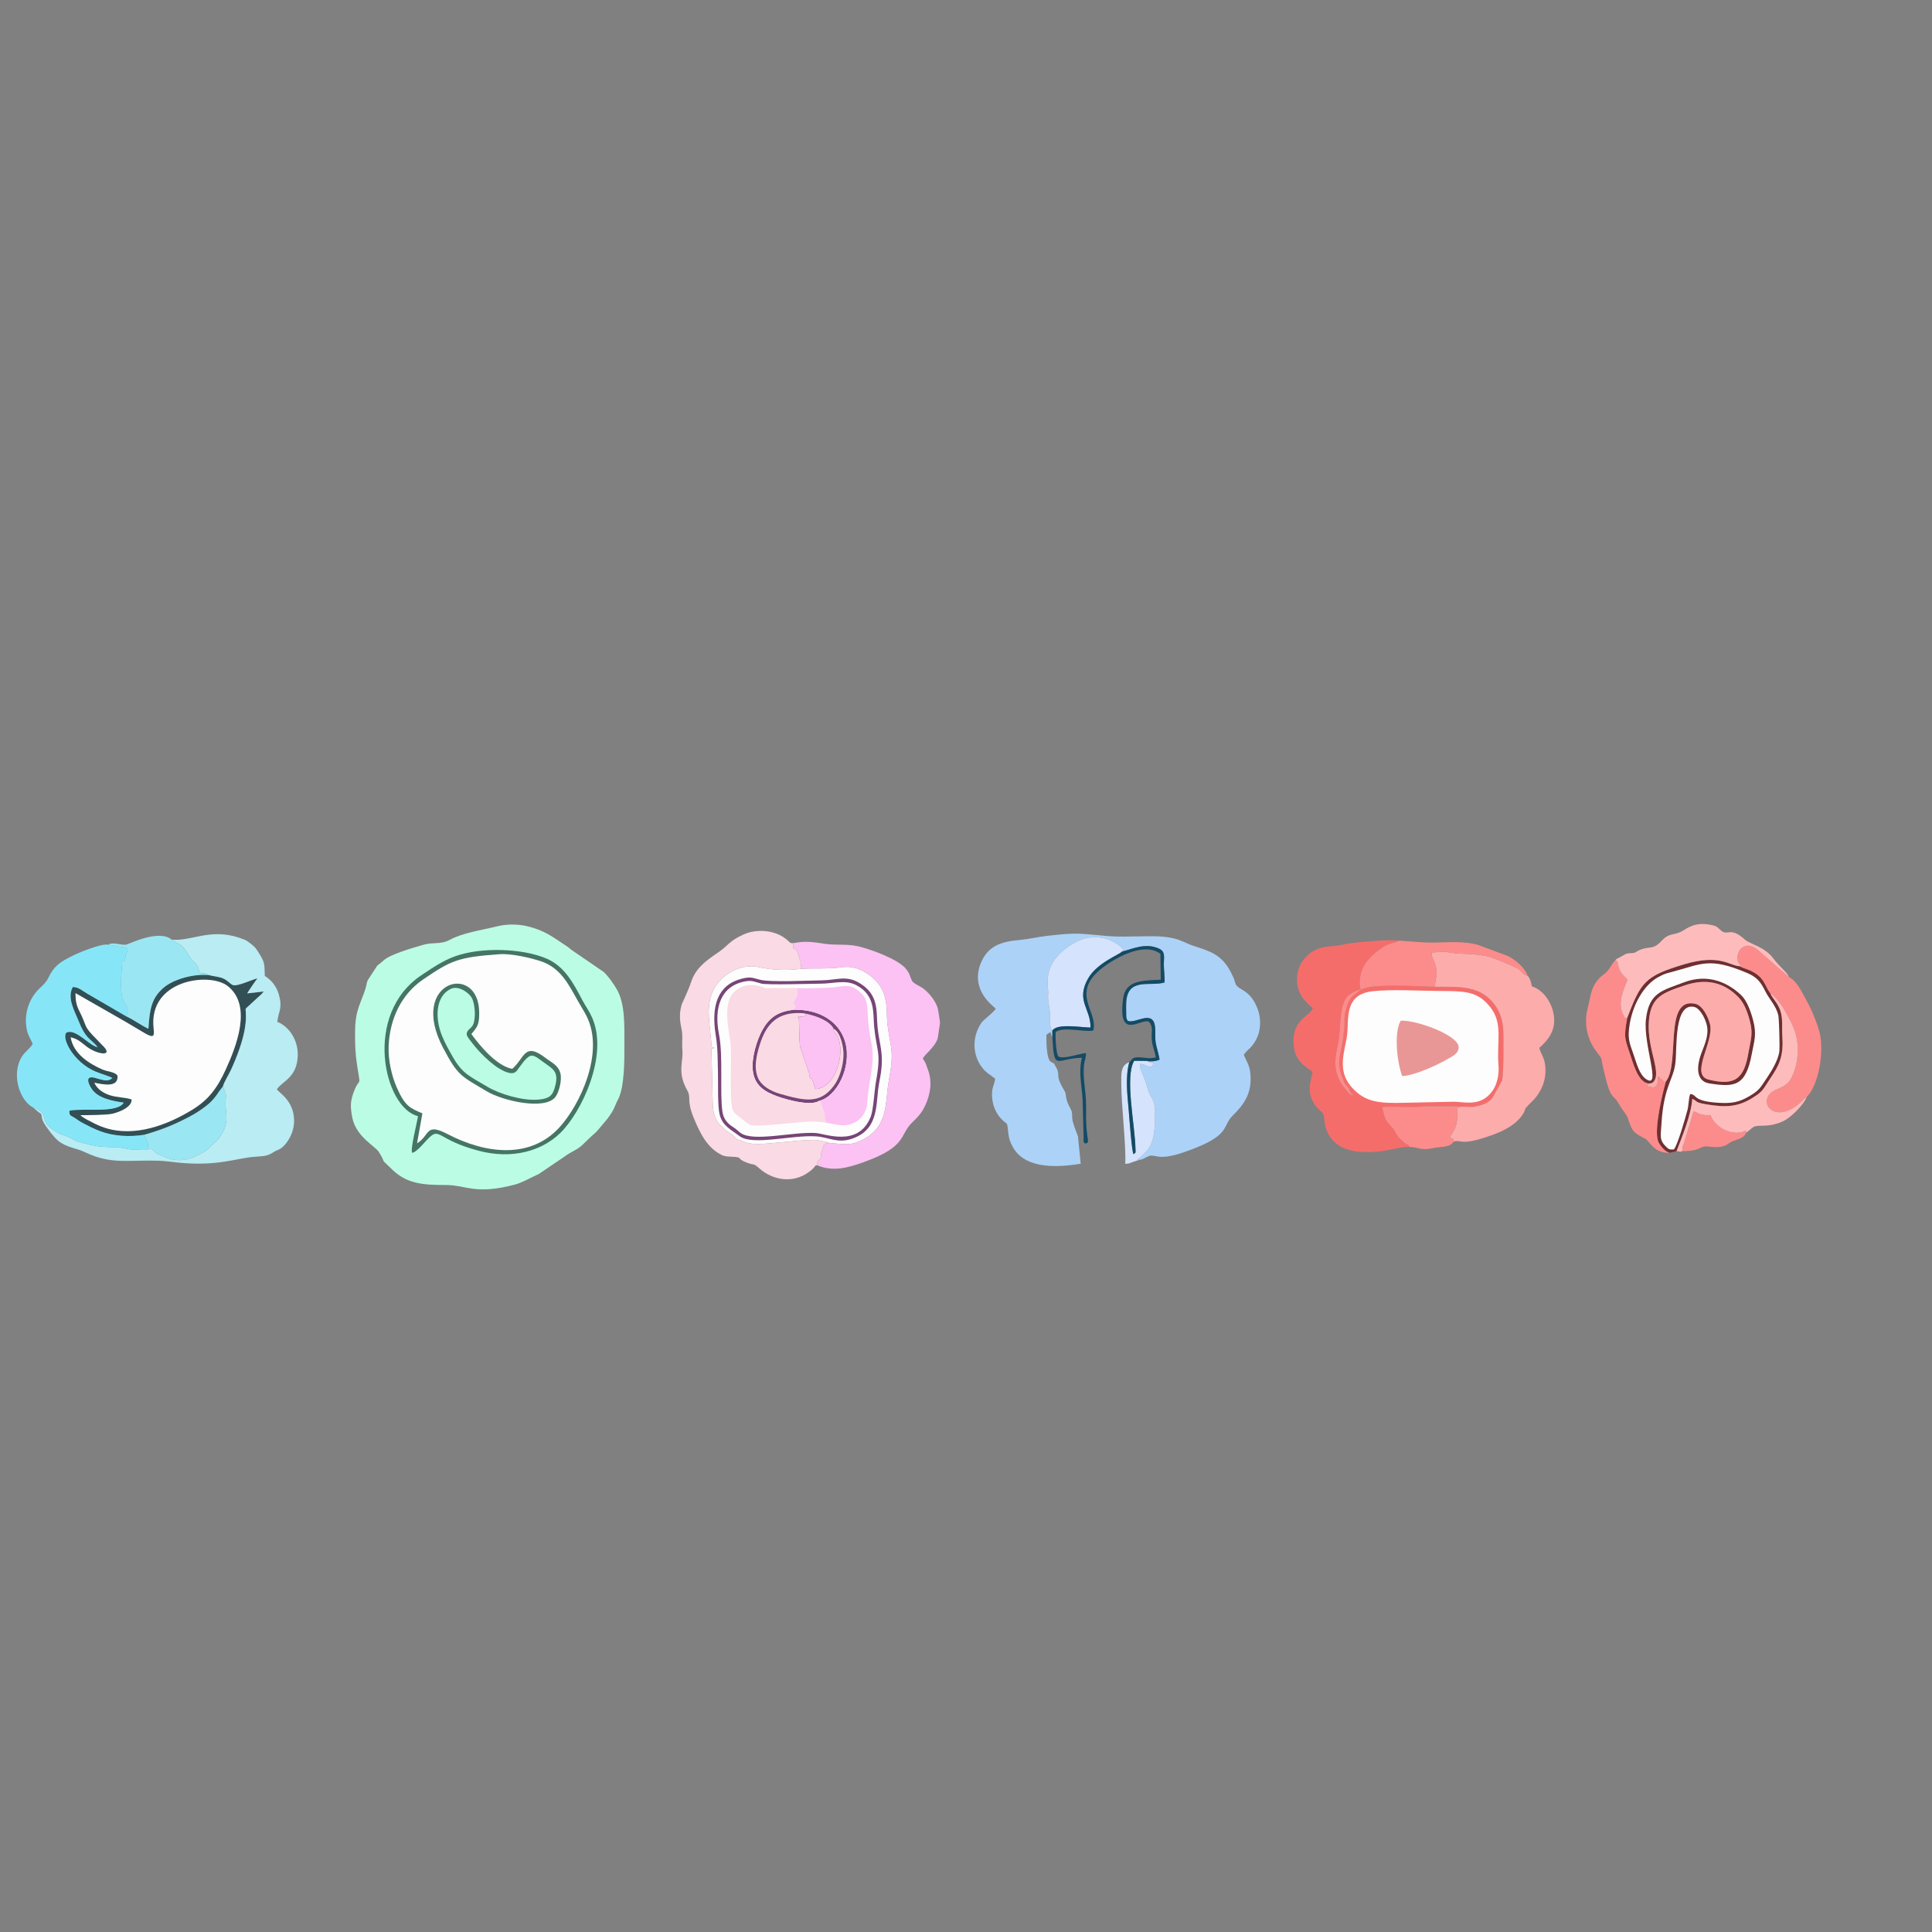 <?xml version="1.0" encoding="UTF-8"?>
<!DOCTYPE svg PUBLIC "-//W3C//DTD SVG 1.1//EN" "http://www.w3.org/Graphics/SVG/1.1/DTD/svg11.dtd">
<!-- Creator: CorelDRAW 2017 -->
<svg xmlns="http://www.w3.org/2000/svg" xml:space="preserve" width="75mm" height="75mm" version="1.1" style="shape-rendering:geometricPrecision; text-rendering:geometricPrecision; image-rendering:optimizeQuality; fill-rule:evenodd; clip-rule:evenodd"
viewBox="0 0 7500 7500"
 xmlns:xlink="http://www.w3.org/1999/xlink">
 <rect x="0" y="0" width="7500" height="7500" fill="#808080" stroke="none"/>
 <defs>
  <style type="text/css">
   <![CDATA[
    .fil14 {fill:#134B66}
    .fil15 {fill:#314F54}
    .fil3 {fill:#457565}
    .fil6 {fill:#6F2F31}
    .fil5 {fill:#774577}
    .fil17 {fill:#86E6F8}
    .fil18 {fill:#9BE6F3}
    .fil1 {fill:#ACD2F7}
    .fil16 {fill:#B9ECF3}
    .fil0 {fill:#BBFDE4}
    .fil12 {fill:#D5E3FD}
    .fil13 {fill:#E99796}
    .fil4 {fill:#F56D6B}
    .fil8 {fill:#FADAE4}
    .fil10 {fill:#FC8C8B}
    .fil9 {fill:#FCACAB}
    .fil7 {fill:#FCC2F3}
    .fil11 {fill:#FDBCBB}
    .fil2 {fill:#FDFDFD}
   ]]>
  </style>
 </defs>
 <g id="Capa_x0020_1">
  <path class="fil0" d="M1378.36 4008.66c0,50.26 0.69,80.66 8.43,130.25 13.91,89.28 10.46,38.51 -11.76,95.61 -14.85,38.14 -15.98,58.19 -7.75,102.38 14.19,76.28 88.59,111.07 104.11,136.02 32.74,52.63 -3.85,14.33 52.06,68.08 56.71,54.53 118.31,59.19 206.69,59.19 81.72,0 112.65,39.17 267.85,-1.37 29.25,-7.64 65.33,-28.84 93.59,-41.38l98.45 -66.66c5.38,-4.48 14.34,-9.89 20.14,-13.38 36.71,-22.1 32.34,-13.65 74.97,-56.33 11.92,-11.94 22.89,-19.73 34.69,-32.67l37.58 -44.73c13.54,-18.23 23.46,-32.21 32.14,-55.11 3.31,-8.75 6.69,-14.33 10.75,-22.5 24.57,-49.42 23.63,-154.13 23.63,-212.47 0,-75.9 2.44,-156.65 -28.66,-211.51 -13.35,-23.54 -32.6,-50.64 -51.34,-68.66l-124.44 -85.22c-9.26,-6.42 -6.54,-6.4 -16.72,-13.15 -57.86,-38.33 -89.75,-64.41 -159.52,-80.17 -36.5,-8.25 -78.77,-7.34 -111.82,0.79 -64.95,15.97 -135.36,25.34 -186.62,53.36 -33.2,18.15 -64.4,7.76 -101.69,18.74 -39.14,11.53 -126.92,36.28 -153.04,59.78 -37.52,33.77 -12.33,2.34 -42.78,47.44 -35.87,53.11 -12.92,22.08 -35.79,84.29 -18.11,49.26 -33.15,73.29 -33.15,149.38z"/>
  <path class="fil1" d="M4085.31 4026.37l-0.26 -25.29c-15.93,-22.59 -5.98,-54.97 -10.24,-79.75 -11.83,-68.79 -2.81,-46.54 -6.76,-83.3 -6.66,-61.84 10.97,-99.77 44.06,-133.89 25.85,-26.66 72.92,-58.66 114.19,-64.21 47.38,-6.38 92.78,6.36 125.9,37.13 0.46,0.43 1.28,1.24 1.7,1.62 3.97,3.66 -1.58,0.97 6.32,4.77l-4.46 10.69c43.11,-11.2 88.9,-33.92 139.8,-13.2 28.72,11.69 23.16,29.75 22.27,61.1 -0.43,15.26 5.24,64.39 2.59,71.94 -55.43,16.79 -144,-21.7 -148.62,78.77 -0.58,12.65 -0.19,25.31 0.06,37.96 0.31,15.75 -1.16,22.25 6.33,32.49 29.14,11.9 95.13,-43.79 105.06,18.82 3.78,23.81 -1.18,43.72 4.14,70.88 2.87,14.6 13.87,51.54 13.7,60.77 -13.65,6.38 -34.63,8.08 -49.3,4.8 12.84,9.08 21,6.68 27.07,7.56 -12.87,33.19 -27.77,2.42 -54.1,4.19 1.56,33.41 14.82,35.09 30.42,95.79 9.03,35.16 29.58,38.2 28.76,95.4 -0.71,49.54 0.95,113.83 -35.95,150.52 -9.48,9.43 -20.2,21.55 -33.36,29.19l7.7 1.5c15.05,-1.25 23.12,-9.11 35.75,-14.08 28.88,-11.39 32.33,21.15 140.55,-16.5 183.27,-63.75 143.77,-98.33 185.82,-140.38 40.39,-40.4 72.96,-79.96 70.4,-150.91 -1.52,-42.18 -12.66,-53.97 -26.35,-85.57 10.19,-19.13 34.01,-26.4 53.1,-70.81 13.64,-31.72 12.89,-74.13 1.22,-105.97 -29.38,-80.13 -76.21,-73.08 -86.44,-99.45 -8.87,-22.86 0.97,-7.28 -17.66,-43.81 -36.2,-71.02 -83.18,-82.87 -144.04,-102.81 -32.37,-10.61 -51,-25.2 -90.7,-32.27 -41.26,-7.35 -80.67,-5.66 -123.06,-5.06 -40.93,0.59 -81.35,1.99 -122.29,-1.43 -109.76,-9.16 -110.2,-14.62 -230.59,-1.02 -37.39,4.23 -74.62,13.16 -110.15,16.38 -68.21,6.19 -124.59,20.47 -152.5,95.27 -24.29,65.09 1.95,121.68 51.55,163.75 6.33,5.37 4.28,2.97 8.57,8.94 -17.85,21.05 -48.53,43.45 -54.65,52.06 -47.82,67.22 -33.03,163.21 35.98,206.07l16.62 12.73c-5.28,30.75 -15.3,35.44 -11.8,75.22 3.11,35.37 18.65,65.97 42.61,87.74 12.68,11.52 15.49,7.1 17.46,25.49 3.47,32.56 4.04,45.65 18,72.81 42.28,82.23 152.54,87.24 265.65,68.53l-10.83 -106.86c-1.06,-4.87 -13.35,-31.12 -20.33,-58.02 -3.65,-14.11 -0.84,-24.71 -3.77,-37.41 -2.73,-11.86 -17.09,-27.33 -21.93,-56.39 -3.28,-19.73 -0.16,-14.27 -9.23,-29.56 -36.06,-60.86 -9.98,-53.51 -31.02,-88.97 -12.88,-21.69 -0.86,-6.55 -19.45,-18.87 -17.37,-11.5 -16.99,-85.05 -16.49,-104.21 6.69,-5.65 5.89,-5.77 15.51,-10.37 3.62,6.68 0.66,2.91 3.11,9.47l4.36 10.02z"/>
  <path class="fil2" d="M3219.85 4437.01c60.02,4.27 83.18,12.76 134.51,-15.67 97.18,-53.81 81.09,-146.26 96.04,-225.83 22.55,-119.96 6.55,-123.17 -5.32,-219.57 -6.18,-50.13 9.22,-126.21 -60.04,-182.58 -28.63,-23.3 -65.58,-45.96 -118.2,-38.43 -54.05,7.74 -103.86,2.42 -157.41,6.23 -62.6,7.16 -110.69,4.59 -167.37,-7.32 -48.66,-10.22 -99.66,10.59 -131.7,38.22 -81.36,70.16 -57.2,160.87 -50.45,241.44 3.55,42.35 2.04,27.21 12.8,34.25l-11.04 4.68 5.14 211.43c0.9,34.43 9.53,65.36 31.23,85.77l21.11 19.65c17.1,11.26 26,15.18 38.14,29.39 7.1,8.31 6.98,2.98 21.66,10.21 39.6,19.53 93.19,10.27 145.78,6.2 32.36,-2.51 62.12,-6.5 95.9,-8.46 15.98,-0.92 35.84,-1.98 51.67,-0.98l42.06 8.6c0.89,0.37 2.04,1.03 2.75,1.35 0.72,0.33 1.85,0.91 2.74,1.42z"/>
  <path class="fil3" d="M1622.64 4332.85c-4.12,28.89 -30.18,126.42 -22.66,142.33 14.51,-0.88 43.44,-34.9 53.15,-45.51 57.78,-63.18 32.59,-7.41 206.15,37.83 129.82,33.84 243.13,0.59 314.43,-67.9 83.02,-79.76 190.22,-302.89 124.78,-449.52 -12.3,-27.56 -24.09,-41.98 -36.42,-65.09 -34.62,-64.91 -68.63,-133.94 -142.38,-164.6 -96.83,-40.25 -252.65,-43.14 -350.3,-9.15 -50.42,17.55 -92.57,47.52 -132.08,73.59 -230.59,152.12 -146.76,516.5 -14.67,548.02z"/>
  <path class="fil4" d="M5470.78 4452.15c-1.9,-10.41 -6.4,-7.05 -14.87,-12.9 -5.69,-3.93 -12.67,-11.27 -18.36,-16.2 -15.14,-13.15 -14.73,-18.7 -26.94,-37.94 -8.26,-13.01 -19.8,-19.8 -29.06,-36.04 -11.29,-19.82 -10.74,-33.21 -16.78,-51.92 17.86,-0.06 30.03,-1.73 47.52,-0.67l86.22 0.98c15.3,-0.79 23.13,-3.6 40.71,-3.53 29.79,0.13 59.57,0.1 89.36,0.08 34.04,-0.02 54.58,3.72 87.37,3.3 36.42,-6.35 59.37,-13.07 77.05,-34.28l38.48 -69.2c5.71,-25.94 6.05,-167.24 3.82,-201.58 -1.96,-30.2 -12.37,-60.24 -25.64,-81.09 -56.22,-88.26 -143.85,-80.21 -239.14,-80.39 -65.43,-2.69 -148.38,-6.02 -213,-3.05 -42.94,1.97 -70.6,6.86 -94.05,29.24l-7.95 5.99c-14.73,11.58 -21.68,28.08 -27.58,47.19 -16.72,54.22 -2.23,44.23 -12.39,108.19 -0.06,0.34 -1.03,9.65 -1.3,11.79 -7.63,60.24 -24.37,78.08 -8.57,138.38l14.6 37.19c1.32,2.2 7.18,8.19 10.92,12.68 13.27,15.94 0.66,-0.3 8.9,17.72 4.56,9.98 8.29,11.03 14.5,16.78 -17.78,-5.19 -5.17,1.64 -18.55,-9.35l-23.34 -28.31c-41.57,-62.25 -29.74,-107.99 -16.69,-172.94 9.28,-46.14 0.76,-149.9 40.1,-178.79 20.28,-14.89 22.42,-14.5 45.96,-22.64 -8.5,-25.33 -1.75,-61.68 9.5,-85.49 3.98,-8.44 1.05,-2.56 3.63,-6.75 18.5,-30.04 43,-51.1 74.81,-73.13 19.25,-13.32 46.46,-14.62 61.12,-24.07 -55.26,-3.97 -109.87,2.61 -166.2,7.44 -30.36,2.6 -47.67,8.85 -77.56,12.47 -31.76,3.84 -49.9,1.99 -77.73,14.92 -36.62,17.02 -72.07,54.94 -74.37,107.24 -2.75,62.53 27.55,91.72 60.94,119.99 -9.28,30.13 -72.69,40.24 -74.87,123.33 -1.76,67.4 30.26,96.27 74.26,123.53 -6.46,36.75 -27.11,80.06 12,133.08 8.92,12.1 20.73,19.25 28.7,29.77 8.22,14.76 -1.56,52.45 31.06,95.77 19.31,25.64 47.63,39.88 79.32,47.47 35,8.38 81.05,6.68 117.39,2.39 30.43,-3.6 77.39,-17.72 106.7,-16.65z"/>
  <path class="fil2" d="M1639.81 4322.1l-20.85 116.28c50.86,-30.74 31.05,-81.48 117.99,-36.08 150.78,78.74 323.29,96.83 435.44,-26.52 78.81,-86.67 174.63,-287.97 105.96,-428.56 -9.89,-20.24 -23.4,-40.79 -35.29,-61.99 -35.12,-62.65 -66.44,-127.78 -142.13,-153.26 -42.39,-14.28 -116.44,-30.99 -161.77,-27.75 -161.26,11.54 -187.51,23.78 -296.2,97.7 -84.35,57.37 -129.77,151.7 -134.31,259.04 -2.29,54.13 12.04,116.92 32.45,162.64 31.45,70.46 49.82,77.78 98.71,98.5z"/>
  <path class="fil5" d="M2878.12 3799.65c-92.65,24.11 -117.67,105.71 -99.97,216.42 8.49,53.13 7.91,95.67 9.03,151.06 0.81,40.16 -1.64,126.35 6.25,158.75 11.01,45.18 45.15,59.82 77.2,84.31 50.65,38.68 204.27,-5.23 297.75,1.19 50.3,3.45 82.44,28.61 139.92,8.82 108.85,-37.47 89.49,-140.06 104.82,-218.19 10.72,-54.67 14.57,-89.67 4.21,-146.06 -4.34,-23.61 -8.68,-47.13 -10.84,-70.43 -5.6,-60.38 7.24,-125.03 -73.4,-171.33 -50.03,-28.72 -86.18,-8.96 -143.81,-8.5 -47.79,0.39 -199.52,8.45 -239.72,-2.55 -30.46,-8.33 -38.73,-12.01 -71.44,-3.49z"/>
  <path class="fil2" d="M2891.55 3809.88c-93.4,18.3 -120.94,100.76 -100.31,205.93 16.68,85.06 2.51,229.4 13.27,299.75 3.38,22.08 12.11,35.68 26.32,48.64 7.2,6.58 12.83,9.05 21.96,15.77 9.96,7.34 13.23,11.63 22.83,18.46 49.29,35.06 200.25,-5.05 289.54,-0.28 37.6,2.01 167.55,57.91 215.2,-63.66 10.21,-26.05 13.88,-101.23 20.46,-137.4 20.85,-114.67 2.54,-112.12 -7.3,-210.9 -5.17,-51.85 6.6,-122.86 -70.01,-162.16 -42.65,-21.87 -88.46,-5.53 -137.68,-5.47 -33.12,0.04 -206.6,5.64 -230.45,-0.3 -24.28,-6.03 -35.4,-13.95 -63.83,-8.38z"/>
  <path class="fil2" d="M5328.38 3847.94c-110.48,12.39 -91.99,105.54 -98.63,166.52 -6.89,63.25 -43.53,138.37 18.41,207.26 51.04,56.76 105.37,62.32 205.44,59.15l192.22 -3.98c42.4,0.97 101.47,19.28 145.84,-39.19 18.66,-24.6 28.75,-62.49 25.44,-103.3 -7.54,-92.96 18.57,-159.82 -31.3,-223.87 -50.03,-64.28 -100.39,-62.82 -198.39,-63.58 -77.22,-0.6 -185.96,-7.21 -259.03,0.99z"/>
  <path class="fil6" d="M6316.59 3952.02c-14.48,82.83 -8.34,78.61 15.28,152.32 12.07,37.66 35.85,115.82 82.65,99.1 42.29,-33.07 -22.18,-128.19 -13.7,-238.55 7.35,-95.68 53.32,-110.57 139.77,-139.8 81,-27.38 151.75,-13.1 208.85,46.99 21.56,22.7 34.2,55.63 43.92,93.1 13.04,50.23 2.1,73.87 -5.81,120.77 -16.23,96.19 -47.77,132.37 -154.92,104.95 -74.21,-18.99 22.58,-148.49 5.65,-214.61 -7.12,-27.79 -27.89,-73.14 -57.77,-79.64 -123.61,-26.86 -57.31,232.21 -113.48,301.52 -12.42,42.25 -46.46,182.26 -30.93,230.57 4.01,12.46 22.19,35.23 33.97,41.45l8.04 3.49c0.71,0.3 1.96,0.7 2.91,1.12l27.21 -5.66c20.37,-52.9 57.54,-142.74 61.03,-203.24 25.81,9.35 -1.21,14.21 82.2,25.16 69.93,9.18 114.45,-1.82 170.05,-41.15 24.95,-17.64 31.92,-35.72 48.89,-60.67 35.19,-51.72 54.2,-86.81 48.58,-165.62 -2.39,-33.66 3.02,-66.24 -7,-98.07 -10.18,-32.35 -28.97,-45.96 -39.69,-69.5 -23.04,-30.67 -21.5,-62.32 -77.12,-88.07 -6.26,-2.9 -12.21,-5.01 -19.64,-7.67 -3.01,-1.07 -7.24,-2.38 -10.04,-3.71 -9.71,-4.58 -2.44,0.47 -9.15,-5.56 -41.97,-0.47 -76.89,-50.02 -218.63,-7.57 -151.9,45.5 -167.19,67.58 -221.12,208.55z"/>
  <path class="fil7" d="M3079.72 3661.28c0.9,5.95 -0.9,8.19 -0.74,19.77 17.69,5.76 16.35,15.2 21.91,31.94 5.43,16.31 10.56,28.53 8.54,48.17 53.55,-3.81 103.36,1.51 157.41,-6.23 52.62,-7.53 89.57,15.13 118.2,38.43 69.26,56.37 53.86,132.45 60.04,182.58 11.87,96.4 27.87,99.61 5.32,219.57 -14.95,79.57 1.14,172.02 -96.04,225.83 -51.33,28.43 -74.49,19.94 -134.51,15.67l-20.3 3.45 -6.93 20.38c-9.34,27.19 -3.19,19.23 -6.53,31.88 -4.41,16.63 0.56,2.19 -5.09,9.15 -7.81,9.62 -6.58,-5.9 -8.68,21.86 62.67,26.07 119.69,9.52 182.2,-12.91 169.51,-60.81 135.14,-104.77 188.15,-155.04 18.94,-17.96 35.09,-34.46 48.94,-64.22 19.32,-41.54 29.27,-91.9 9.73,-141.53 -2.86,-7.26 -4.68,-13.77 -7.36,-20.42 -4.41,-10.9 -6.78,-10.47 -11.45,-20.72 7.83,-16.82 45.82,-42.47 57.67,-77.65l8.87 -59.55c-0.28,-7.92 -7,-52.16 -9.38,-59.73 -9.16,-29.17 -37.07,-62.17 -59.43,-77.23 -9.85,-6.63 -35.22,-17.3 -40.27,-27.87 -9.63,-20.15 -6.53,-24.91 -23.19,-45.85 -29.31,-36.83 -136.03,-76.17 -186.21,-87.56 -43.69,-9.92 -85.97,-3.13 -129.52,-9.75 -42.27,-6.41 -75.7,-11.94 -121.35,-2.42z"/>
  <path class="fil8" d="M3172.32 4523.73c2.1,-27.76 0.87,-12.24 8.68,-21.86 5.65,-6.96 0.68,7.48 5.09,-9.15 3.34,-12.65 -2.81,-4.69 6.53,-31.88l6.93 -20.38 20.3 -3.45c-0.89,-0.51 -2.02,-1.09 -2.74,-1.42 -0.71,-0.32 -1.86,-0.98 -2.75,-1.35l-42.06 -8.6c-15.83,-1 -35.69,0.06 -51.67,0.98 -33.78,1.96 -63.54,5.95 -95.9,8.46 -52.59,4.07 -106.18,13.33 -145.78,-6.2 -14.68,-7.23 -14.56,-1.9 -21.66,-10.21 -12.14,-14.21 -21.04,-18.13 -38.14,-29.39l-21.11 -19.65c-21.7,-20.41 -30.33,-51.34 -31.23,-85.77l-5.14 -211.43 11.04 -4.68c-10.76,-7.04 -9.25,8.1 -12.8,-34.25 -6.75,-80.57 -30.91,-171.28 50.45,-241.44 32.04,-27.63 83.04,-48.44 131.7,-38.22 56.68,11.91 104.77,14.48 167.37,7.32 2.02,-19.64 -3.11,-31.86 -8.54,-48.17 -5.56,-16.74 -4.22,-26.18 -21.91,-31.94 -0.16,-11.58 1.64,-13.82 0.74,-19.77 -13.76,0.33 -11.78,-1.97 -20.11,-9.1 -6.79,-5.8 -10.87,-9.27 -17.71,-13.79 -44.06,-29.16 -108.57,-32 -155.36,-10.75 -36.98,16.79 -48.9,27.65 -75.26,51.77 -30.62,28.02 -103.82,58.83 -127.34,129.79 -12.78,38.51 -36.48,86.5 -37.16,88.82 -16.47,55.72 -0.12,87.19 1.55,114.72 1.3,21.45 -1.36,43.23 0.73,64.58 4.43,45.15 -21.99,84.05 19.78,157.24 14.6,25.58 -3.84,36.85 23.64,103.75 23.04,56.12 51.32,117.88 110.34,145.89 15.27,7.25 34.2,5.04 53.93,7.3 24.86,2.84 2.19,6.61 43.7,22.26 26.92,10.15 23.77,0.86 45.28,20.17 54.93,49.31 132.03,60.14 192.02,17.47 35.3,-25.11 19.87,-26.81 34.57,-27.67z"/>
  <path class="fil9" d="M5570.52 3830.77c95.29,0.18 182.92,-7.87 239.14,80.39 13.27,20.85 23.68,50.89 25.64,81.09 2.23,34.34 1.89,175.64 -3.82,201.58l-38.48 69.2c-17.68,21.21 -40.63,27.93 -77.05,34.28 -15.35,0.59 -57.06,-5.44 -57.69,4.55 -3.36,53.1 4.06,61.8 -30.3,112.17 11.68,10.33 16.8,3.76 14.78,17.58 32.43,-9.78 23.56,20.81 154.46,-27.11 43.8,-16.04 87.95,-39.65 112.55,-76.29 21.54,-32.09 -6.21,-8.95 39.03,-53.74 34.83,-34.48 54.88,-82.58 50.14,-134.58 -3.15,-34.59 -16.09,-45.58 -23.41,-71.81 34.31,-31.18 67.3,-69.09 55.46,-132.29 -9.21,-49.21 -42.59,-94.08 -84.34,-106.8 -1.71,-8.83 -2.75,-15.07 -5.25,-22.09 -0.51,-1.42 -4,-9.11 -4.24,-9.52 -4.86,-8.25 -2.83,-4.82 -6.59,-8.75 -16.86,-5.3 -23.66,-17.48 -34.2,-25.91 -9.22,-7.37 -101.38,-46.45 -122.42,-50.62 -36.38,-7.2 -65.62,-9.25 -107.78,-10.13 -17.35,-0.36 -35.45,-4.67 -52.14,-6.48 -26.21,-2.84 -33.14,1.74 -55.77,1.97 -3.7,16.05 12.21,35.22 16.88,60.05 6.16,32.71 -4.78,47.02 -4.6,73.26z"/>
  <path class="fil2" d="M6498.36 4461.89c15.13,-20.31 43.35,-118.72 52.56,-153.49 4.88,-18.45 4.63,-48.35 10.4,-61.29 28.16,1.12 5.94,27.45 108.71,33.87 52.67,3.29 80.56,-2.07 119.79,-24.92 40.78,-23.77 43.71,-33.7 70.55,-73.55 15.42,-22.89 42.43,-65.68 46.98,-100.93 2.05,-15.93 -0.88,-128.46 -4,-140.79 -9.76,-38.51 -34.56,-60.51 -50.63,-93.06 -18.9,-38.25 -33.49,-55.12 -72.43,-71.52 -146.51,-61.69 -174.6,-33.61 -291.74,-2.71 -25.4,6.69 -29,7.5 -51.91,20.05 -53.36,29.23 -96.82,102.49 -109.95,180.56 -9.02,53.62 -2.99,70.17 14.16,117.93 12.58,35.04 22.43,79.61 50,97.58 60.05,39.14 -12.85,-133.74 -1.2,-233.49 12.08,-103.53 63.28,-110.57 146.55,-142.36 95.3,-36.38 172.51,1.68 222.57,48.98 22.03,20.82 36.68,59.88 46.63,97.25 15.05,56.52 4.37,79.99 -4.94,130.89 -23.15,126.48 -67.01,130.32 -164.56,114.94 -44.25,-6.98 -50.27,-48.71 -38.63,-93.9 9.58,-37.2 31.3,-69.99 30.99,-112.65 -0.25,-35.1 -27.53,-85.69 -52.05,-90.62 -77.43,-15.56 -65.82,154.99 -72.01,214.63 -7.21,69.34 -45.94,91.69 -54.42,239.43 -2.7,47 -9.86,62.74 19.77,90.8 8.92,8.45 13.75,9.77 28.81,8.37z"/>
  <path class="fil5" d="M3180.51 4273.21c67.85,-16.32 126.73,-130.68 101.17,-226.04 -21.34,-79.64 -100.15,-131.34 -203.06,-126.89 -65.26,7.59 -95.45,35.78 -119.39,78.88 -20.17,36.32 -42.97,106.64 -36.76,157.47 7.1,58 45.97,81.64 95.38,99.47 34.45,12.43 129.58,39.58 162.66,17.11z"/>
  <path class="fil9" d="M6414.52 4203.44c-15.05,6.26 -11.3,-1.26 -22.23,11.83 42.64,16 42.88,-2.59 44.57,-37.16 31.69,26.49 18.19,24.03 30.17,20.06 56.17,-69.31 -10.13,-328.38 113.48,-301.52 29.88,6.5 50.65,51.85 57.77,79.64 16.93,66.12 -79.86,195.62 -5.65,214.61 107.15,27.42 138.69,-8.76 154.92,-104.95 7.91,-46.9 18.85,-70.54 5.81,-120.77 -9.72,-37.47 -22.36,-70.4 -43.92,-93.1 -57.1,-60.09 -127.85,-74.37 -208.85,-46.99 -86.45,29.23 -132.42,44.12 -139.77,139.8 -8.48,110.36 55.99,205.48 13.7,238.55z"/>
  <path class="fil8" d="M3209.72 4359.16l-4.78 -7.72c-0.37,-0.77 -0.86,-1.61 -1.18,-2.41 -7.55,-18.85 5.69,-15.7 -9.88,-45.64l-2.11 -4.42c-4.82,-13.28 2.1,-10.14 -11.26,-25.76 -33.08,22.47 -128.21,-4.68 -162.66,-17.11 -49.41,-17.83 -88.28,-41.47 -95.38,-99.47 -6.21,-50.83 16.59,-121.15 36.76,-157.47 23.94,-43.1 54.13,-71.29 119.39,-78.88 7.24,-9.73 5.29,-2.43 8.25,-9.92 5.43,-13.69 -13.77,-6.25 -2.73,-26.21 11.12,-20.11 11.44,-18.43 12.03,-48.56l-105.86 0.28c-27.6,-0.07 -3.96,5.42 -28.92,-3.68 -45.29,-16.52 -88.54,-7.96 -115.32,22.94 -44.35,51.19 -12.18,157.41 -9.64,202.25 3.74,66.1 -3.1,160.37 3.58,229.19 2.66,27.48 9.16,33.38 27.78,47.49 11.76,8.91 36.16,30.19 46.91,33.01 26.14,6.85 116.35,-4.34 147.66,-6.69 53.36,-4.02 93.86,-11.16 147.36,-1.22z"/>
  <path class="fil10" d="M6481.02 4474.8c-0.95,-0.42 -2.2,-0.82 -2.91,-1.12l-8.04 -3.49c-11.78,-6.22 -29.96,-28.99 -33.97,-41.45 -15.53,-48.31 18.51,-188.32 30.93,-230.57 -11.98,3.97 1.52,6.43 -30.17,-20.06 -1.69,34.57 -1.93,53.16 -44.57,37.16 10.93,-13.09 7.18,-5.57 22.23,-11.83 -46.8,16.72 -70.58,-61.44 -82.65,-99.1 -23.62,-73.71 -29.76,-69.49 -15.28,-152.32 -10.93,0.22 -6.99,1.62 -13.98,-10.48 -27.09,-46.95 3.11,-106.39 15.53,-137.68 -12.56,-18.23 -26.41,-18.84 -36.7,-56.93 -3.58,-13.28 0.44,-17.1 -11.07,-18.07 -13.94,13.31 -18.16,26.94 -29.7,40.03 -11.26,12.78 -24.03,17.88 -38.98,36.41 -27.91,34.61 -26.17,63.35 -38.35,108.8 -11.85,44.23 -6.45,90.41 10.35,128.59 8.19,18.62 17.45,31.73 27.56,44.65 21.84,27.89 12.73,18.35 21.29,53.35 7.93,32.43 18.61,90.07 36.11,112.16 18.21,22.98 5.82,-1.93 30.88,41.12 9.24,15.87 24.87,32.32 29.36,45.63 17.93,53.19 20.03,56.44 67.53,80.56 17.29,8.78 35.24,58.99 94.6,54.64z"/>
  <path class="fil3" d="M1988.61 4149.14c-61.8,-10.6 -129.01,-93.9 -158.68,-134.9 21.37,-27.36 30.8,-32.33 30.29,-84.21 -1.93,-196.53 -277.06,-122.69 -140.31,137.28 58.32,110.86 70.26,109.8 171.17,169.91 60.37,35.97 224.51,74.1 265.05,21.05 13.82,-18.08 25.97,-64.26 19.37,-91.3 -7.79,-31.92 -34.96,-42.59 -57.16,-59.64 -84.08,-64.6 -80.96,0.16 -129.73,41.81z"/>
  <path class="fil7" d="M3096.17 3835.59c-0.59,30.13 -0.91,28.45 -12.03,48.56 -11.04,19.96 8.16,12.52 2.73,26.21 -2.96,7.49 -1.01,0.19 -8.25,9.92 102.91,-4.45 181.72,47.25 203.06,126.89 25.56,95.36 -33.32,209.72 -101.17,226.04 13.36,15.62 6.44,12.48 11.26,25.76l2.11 4.42c15.57,29.94 2.33,26.79 9.88,45.64 0.32,0.8 0.81,1.64 1.18,2.41l4.78 7.72c37.45,5.27 67.77,18.67 107.95,-1.61 26,-13.12 47.16,-39.22 49.34,-80.44 4.12,-78 32.31,-155.08 15.4,-231 -6.95,-31.21 -12.91,-78.66 -13.96,-112.02 -1.65,-51.81 -9.34,-67.56 -40.12,-91.01 -35.97,-27.4 -62.42,-11.32 -105.13,-9.25 -34.56,1.67 -94.94,3.52 -127.03,1.76z"/>
  <path class="fil10" d="M6756.34 3751.04c6.71,6.03 -0.56,0.98 9.15,5.56 2.8,1.33 7.03,2.64 10.04,3.71 7.43,2.66 13.38,4.77 19.64,7.67 55.62,25.75 54.08,57.4 77.12,88.07 11.31,3.78 43.71,43.76 52.51,60.24 13.43,25.13 27.19,46.93 38.45,74.91 23.98,59.58 19.25,130.97 -5.73,186.01 -13.09,28.86 -29.46,39.07 -61.26,52.02 -86.65,35.28 -12.23,152.5 101.71,42.82 2.21,-2.12 4.92,-5.22 6.83,-7.01l6.65 -5.6c0.42,-1.4 1.63,-1.33 2.52,-1.89 45.65,-42.64 69.87,-179.55 48.13,-255.14 -11.48,-39.93 -28.85,-81.65 -48.45,-116.99 -20.85,-37.61 -36.46,-74.68 -69.03,-92.73l-113.15 -98.52c-70.19,-66.66 -112.19,30.22 -70.45,56.12l-4.68 0.75z"/>
  <path class="fil11" d="M6270.37 3728.86c11.51,0.97 7.49,4.79 11.07,18.07 10.29,38.09 24.14,38.7 36.7,56.93 -12.42,31.29 -42.62,90.73 -15.53,137.68 6.99,12.1 3.05,10.7 13.98,10.48 53.93,-140.97 69.22,-163.05 221.12,-208.55 141.74,-42.45 176.66,7.1 218.63,7.57l4.68 -0.75c-41.74,-25.9 0.26,-122.78 70.45,-56.12l113.15 98.52c-8.23,-20.59 -35.01,-37.54 -59.11,-70.37 -35.79,-48.76 -90.53,-55.45 -112.98,-75.75 -56.62,-51.2 -65.28,-11.07 -92.06,-34.71 -16.73,-14.78 -15.5,-17.44 -43.22,-22.35 -42.9,-7.59 -70.15,1.57 -101.47,21.69 -36.25,23.28 -53.18,6.13 -85.69,41.29 -35.81,38.72 -46.25,16.87 -89.23,37.35 -10.28,4.89 -9.63,7.94 -20.61,9.72 -9.61,1.55 -16.33,-0.47 -28.39,3.41l-35.54 19.5c-6.31,5.5 -0.61,-1.27 -5.95,6.39z"/>
  <path class="fil10" d="M5570.52 3830.77c-0.18,-26.24 10.76,-40.55 4.6,-73.26 -4.67,-24.83 -20.58,-44 -16.88,-60.05 22.63,-0.23 29.56,-4.81 55.77,-1.97 16.69,1.81 34.79,6.12 52.14,6.48 42.16,0.88 71.4,2.93 107.78,10.13 21.04,4.17 113.2,43.25 122.42,50.62 10.54,8.43 17.34,20.61 34.2,25.91 -11.07,-31.74 -45.44,-62.1 -78.73,-78.12l-115.76 -43.01c-46.49,-12.25 -96.78,-10.68 -148.65,-8.81 -57.55,2.07 -101.98,-3.75 -156.27,-7.29 -14.66,9.45 -41.87,10.75 -61.12,24.07 -31.81,22.03 -56.31,43.09 -74.81,73.13 -2.58,4.19 0.35,-1.69 -3.63,6.75 -11.25,23.81 -18,60.16 -9.5,85.49 -23.54,8.14 -25.68,7.75 -45.96,22.64 -39.34,28.89 -30.82,132.65 -40.1,178.79 -13.05,64.95 -24.88,110.69 16.69,172.94l23.34 28.31c13.38,10.99 0.77,4.16 18.55,9.35 -6.21,-5.75 -9.94,-6.8 -14.5,-16.78 -8.24,-18.02 4.37,-1.78 -8.9,-17.72 -3.74,-4.49 -9.6,-10.48 -10.92,-12.68l-14.6 -37.19c-15.8,-60.3 0.94,-78.14 8.57,-138.38 0.27,-2.14 1.24,-11.45 1.3,-11.79 10.16,-63.96 -4.33,-53.97 12.39,-108.19 5.9,-19.11 12.85,-35.61 27.58,-47.19l7.95 -5.99c23.45,-22.38 51.11,-27.27 94.05,-29.24 64.62,-2.97 147.57,0.36 213,3.05z"/>
  <path class="fil0" d="M1748.77 3839.3c-58.42,29.16 -60.94,113.8 -32.35,182.93 12.69,30.71 26.78,54.97 41.96,81.63 38.08,66.9 68.6,75.5 132.91,114.45 48.16,29.17 138.59,55.8 198.63,50.38 46.42,-4.18 57.29,-17.55 66.69,-58.39 10.76,-46.72 -8.01,-59.69 -35.82,-79.08 -55.46,-38.68 -56.96,-53.93 -105.34,12.88 -9.72,13.41 -15.29,26.36 -39.95,20.65 -46.88,-10.86 -109.59,-73.37 -137.91,-110 -6.38,-8.24 -23.51,-28.62 -25.07,-35.86 -4.31,-19.99 15.64,-24.24 23.3,-39.61 12.55,-25.18 8.42,-81.6 -4.22,-105.53 -8.79,-16.63 -50.04,-50.81 -82.83,-34.45z"/>
  <path class="fil8" d="M3236.4 3993.72c-3.75,9.69 8.99,16.68 14.12,26.97 32.89,65.91 -5.2,202.75 -85.28,207 -4.71,-8.5 -5.54,-23.74 -10.81,-32.88 -8.83,-15.34 -9.93,-1.04 -13.91,-30.45l-34.26 -100.13c-4.19,-19.28 -3.48,-102.6 -4.91,-109.02 -3.13,-14.03 -0.1,-0.96 -4.72,-7.23l30.87 -3.82c2.79,-7.68 7.51,-2.46 -7.25,-10.77 -103.24,-8.68 -146.51,43.01 -171.35,123.66 -12.3,39.93 -23.47,87.1 -6.56,127 12.9,30.43 47.69,51.33 85.47,62.22 97.66,28.13 157.25,40.54 210.66,-33.36 20.1,-27.81 33.29,-69.96 35.87,-110.81 2.39,-38 -12.68,-96.42 -37.94,-108.38z"/>
  <path class="fil12" d="M4085.05 4001.08c17.8,-29.52 109.61,-12.66 148.17,-12.1 2.05,-72.86 -58.19,-103.8 -9.39,-190.11 34.42,-60.88 120.92,-92.63 131.93,-104.73l4.46 -10.69c-7.9,-3.8 -2.35,-1.11 -6.32,-4.77 -0.42,-0.38 -1.24,-1.19 -1.7,-1.62 -33.12,-30.77 -78.52,-43.51 -125.9,-37.13 -41.27,5.55 -88.34,37.55 -114.19,64.21 -33.09,34.12 -50.72,72.05 -44.06,133.89 3.95,36.76 -5.07,14.51 6.76,83.3 4.26,24.78 -5.69,57.16 10.24,79.75z"/>
  <path class="fil11" d="M6508.23 4469.14c15.93,-0.4 9.65,4.84 22.29,-0.45l2.13 -18.25c0.27,-0.85 0.62,-1.77 0.91,-2.64l1.79 -5.45c2.37,-7.01 1.24,-4.3 3.57,-10.03l24.02 -78.56c4.57,-14.06 6.5,-24.14 11.17,-38.84 12.66,1.98 13.68,6.57 26.48,10.45 14.28,4.33 24.73,3.67 39.47,3.26 18.05,50.75 86.6,84.55 135.87,61.45 5.07,4.78 1.8,-1.53 1.97,8.02l26.11 -21.18c20.97,-14.92 55.25,3.95 116.91,-23.88 30.87,-13.93 81.91,-64.91 93.05,-95.49 -0.89,0.56 -2.1,0.49 -2.52,1.89l-6.65 5.6c-1.91,1.79 -4.62,4.89 -6.83,7.01 -113.94,109.68 -188.36,-7.54 -101.71,-42.82 31.8,-12.95 48.17,-23.16 61.26,-52.02 24.98,-55.04 29.71,-126.43 5.73,-186.01 -11.26,-27.98 -25.02,-49.78 -38.45,-74.91 -8.8,-16.48 -41.2,-56.46 -52.51,-60.24 10.72,23.54 29.51,37.15 39.69,69.5 10.02,31.83 4.61,64.41 7,98.07 5.62,78.81 -13.39,113.9 -48.58,165.62 -16.97,24.95 -23.94,43.03 -48.89,60.67 -55.6,39.33 -100.12,50.33 -170.05,41.15 -83.41,-10.95 -56.39,-15.81 -82.2,-25.16 -3.49,60.5 -40.66,150.34 -61.03,203.24z"/>
  <path class="fil10" d="M5470.78 4452.15c38.49,0.96 44.51,15.89 93.77,4.46 26.05,-6.05 65.2,-0.78 78.19,-25 2.02,-13.82 -3.1,-7.25 -14.78,-17.58 34.36,-50.37 26.94,-59.07 30.3,-112.17 0.63,-9.99 42.34,-3.96 57.69,-4.55 -32.79,0.42 -53.33,-3.32 -87.37,-3.3 -29.79,0.02 -59.57,0.05 -89.36,-0.08 -17.58,-0.07 -25.41,2.74 -40.71,3.53l-86.22 -0.98c-17.49,-1.06 -29.66,0.61 -47.52,0.67 6.04,18.71 5.49,32.1 16.78,51.92 9.26,16.24 20.8,23.03 29.06,36.04 12.21,19.24 11.8,24.79 26.94,37.94 5.69,4.93 12.67,12.27 18.36,16.2 8.47,5.85 12.97,2.49 14.87,12.9z"/>
  <path class="fil13" d="M5443.33 4177.33c47.66,-1.99 134.67,-41.71 178.83,-67.5 14.35,-8.39 41.29,-19.93 40.34,-45.59 -1.74,-46.74 -168.83,-106.24 -225.08,-101.89 -27.74,49.95 -13.14,163.79 5.91,214.98z"/>
  <path class="fil12" d="M4383.79 4123.29c-33.62,12.68 -31.13,44.13 -31.05,81.6 0.21,89.33 19.44,244.04 15.4,313.12 16.08,-1.17 15.41,-1.57 27,-6.34l27.19 -9.05 -7.7 -1.5c13.16,-7.64 23.88,-19.76 33.36,-29.19 36.9,-36.69 35.24,-100.98 35.95,-150.52 0.82,-57.2 -19.73,-60.24 -28.76,-95.4 -15.6,-60.7 -28.86,-62.38 -30.42,-95.79 26.33,-1.77 41.23,29 54.1,-4.19 -6.07,-0.88 -14.23,1.52 -27.07,-7.56l-48.8 -0.59c-37.63,61.48 3.2,250.91 4.81,341.02 0.29,16.06 2.93,15.09 -7.46,21.23 -6.69,-5.75 -17.09,-152.99 -19.01,-173.94 -5.46,-59.79 -12.9,-126.37 2.46,-182.9z"/>
  <path class="fil7" d="M3236.4 3993.72c-15.42,-30.86 -67.87,-51.27 -116.15,-60.33 14.76,8.31 10.04,3.09 7.25,10.77l-30.87 3.82c4.62,6.27 1.59,-6.8 4.72,7.23 1.43,6.42 0.72,89.74 4.91,109.02l34.26 100.13c3.98,29.41 5.08,15.11 13.91,30.45 5.27,9.14 6.1,24.38 10.81,32.88 80.08,-4.25 118.17,-141.09 85.28,-207 -5.13,-10.29 -17.87,-17.28 -14.12,-26.97z"/>
  <path class="fil14" d="M4355.76 3694.14c-11.01,12.1 -97.51,43.85 -131.93,104.73 -48.8,86.31 11.44,117.25 9.39,190.11 -38.56,-0.56 -130.37,-17.42 -148.17,12.1l0.26 25.29c7.1,135.77 13.81,82.29 114.58,79.78 -13.59,56.39 -0.8,104.46 2.75,161.25l4.02 150.12c0.27,16.06 -3.62,9.98 4.98,21.7 20.58,-3.01 9.1,-6.34 5.33,-73.55 -1.78,-31.76 0.34,-63.88 -1.34,-95.75 -2.37,-44.71 -12.8,-92.83 -7.38,-136.81 2.12,-17.24 8.41,-28.58 7.49,-45.23 -23.25,1.81 -88.25,24.9 -106.25,13.62 -11.14,-8.97 -12.56,-86.56 -11.5,-95.47 32.86,-21.89 105.2,1.35 146,-5.44 20.59,-72.29 -88.48,-141.65 29.07,-238.39 41.84,-34.44 163.81,-110.76 231.65,-59.45l1.26 100.54c-70.59,3.37 -136.68,0.96 -146.17,73.45 -22.08,168.71 71.55,72.89 100.85,90.05 17.77,22.43 7.74,37.03 10.6,70.23 2.35,27.25 12.46,44.09 15.44,68.43 -29.19,4.48 -32.07,1.25 -58.96,-0.74 -34.95,-2.59 -30.53,7.65 -43.94,18.58 -15.36,56.53 -7.92,123.11 -2.46,182.9 1.92,20.95 12.32,168.19 19.01,173.94 10.39,-6.14 7.75,-5.17 7.46,-21.23 -1.61,-90.11 -42.44,-279.54 -4.81,-341.02l48.8 0.59c14.67,3.28 35.65,1.58 49.3,-4.8 0.17,-9.23 -10.83,-46.17 -13.7,-60.77 -5.32,-27.16 -0.36,-47.07 -4.14,-70.88 -9.93,-62.61 -75.92,-6.92 -105.06,-18.82 -7.49,-10.24 -6.02,-16.74 -6.33,-32.49 -0.25,-12.65 -0.64,-25.31 -0.06,-37.96 4.62,-100.47 93.19,-61.98 148.62,-78.77 2.65,-7.55 -3.02,-56.68 -2.59,-71.94 0.89,-31.35 6.45,-49.41 -22.27,-61.1 -50.9,-20.72 -96.69,2 -139.8,13.2z"/>
  <path class="fil10" d="M6530.52 4468.69c20.79,0.36 51.65,-2.26 69.05,-12.06 24.22,-13.65 35.54,-1.1 70.75,-3.83 34.57,-2.69 36.41,-15.4 59,-23.82 20.18,-7.51 42.45,-12.97 48.58,-30.88 -0.17,-9.55 3.1,-3.24 -1.97,-8.02 -49.27,23.1 -117.82,-10.7 -135.87,-61.45 -14.74,0.41 -25.19,1.07 -39.47,-3.26 -12.8,-3.88 -13.82,-8.47 -26.48,-10.45 -4.67,14.7 -6.6,24.78 -11.17,38.84l-24.02 78.56c-2.33,5.73 -1.2,3.02 -3.57,10.03l-1.79 5.45c-0.29,0.87 -0.64,1.79 -0.91,2.64l-2.13 18.25z"/>
  <g id="_3131406109376">
   <path class="fil15" d="M488.59 3944.61l-149.94 -87.43c-17.15,-9.32 -33.45,-25.83 -55.93,-25.58 -23.93,42.12 7.37,93.97 23.29,134.08 25.05,63.14 42.42,65.57 65.09,89.92 6.87,7.37 1.66,4.9 8.87,9.84 -30.17,-2.83 -85.32,-74.03 -121.66,-57.15 -21.4,20.05 25.85,114.72 112.55,151.61 20.65,8.79 59.09,19.44 65.46,25.53 -17.6,12.18 -25.1,9.82 -48.33,4.41 -8.24,-1.92 -14.72,-4.86 -22.54,-6.48 -39.63,-8.2 -18.5,30.25 -8.64,44.75 24.6,36.19 82.01,46.32 123.66,52.38 -26.15,42.47 -149.27,19.88 -210.54,31.06 -2.62,20.83 6.6,19.03 21.39,28.89 10.28,6.85 17.56,12.78 30.7,19.58 21.87,11.32 41.76,21.85 66.4,31.12 53.68,20.19 116.81,23.16 172.68,13.84 69.22,-20.22 114.09,-38.21 175.21,-70.37 26.3,-13.84 53.22,-32 73.41,-49.19 10.06,-8.57 20.04,-19.48 29.37,-31.91 4.44,-5.91 7.95,-11.22 11.7,-17.07l14.89 -19.37c2.08,-12.77 23,-46.32 31.29,-64.51 77.81,-170.71 52.93,-225.99 57.11,-237.39l51.11 -46.94c4.09,-3.94 5.8,-4.98 9.4,-8.52l9.41 -10.96 -64.37 7.6c3.17,-6.46 36.51,-55.58 40.15,-58.46 -22.31,4.79 -80.24,33.44 -96.66,25.71 -11.25,-5.29 -20.57,-19.18 -39.18,-26.32 -17.37,-6.66 -35.86,-7.06 -53.37,-12.13 -62.08,-5.56 -138.69,17.51 -175.04,48.73 -46.37,39.8 -54.73,81.64 -59.29,159.87 -29.6,-13.97 -58.77,-36.07 -87.65,-49.14z"/>
   <path class="fil2" d="M293.18 3855.25c-0.47,28.48 3.25,46.94 14.43,68.87 33.94,66.62 11.95,54.61 68.62,111.57 8.54,8.59 13.39,14.61 21.24,22.1 46.7,44.51 -17.48,37.42 -59.91,5.92 -19.9,-14.78 -34.32,-31.19 -63.27,-36.91 10.11,63.6 71.69,102.61 122.97,124.84 22.62,9.8 45.08,7.89 58.71,23.34 5.22,48.4 -54.47,35.19 -89.89,28 9.94,22.86 31.5,38.8 57.93,47.91 29.77,10.25 61.56,8.43 86.97,17.3 1.25,29.22 -45.46,48.43 -75.18,55.37 -21.22,4.95 -98.16,5.64 -123.67,5.53 11.86,11.75 30.68,19.82 45.47,27.63 15.66,8.27 30.98,15.47 50.68,21.77 115.69,37.03 242.45,-11.81 337.84,-70.19 62.33,-38.15 96.81,-82.72 130.79,-157.5 39.34,-86.59 104.37,-246.98 6.8,-323.24 -70.67,-55.25 -309.69,-23.93 -287.33,165.78 6.06,51.37 -11.14,29.33 -119.31,-32.82l-183.89 -105.27z"/>
   <path class="fil16" d="M666.61 3647.57l5.64 4.38c20.7,13.6 33.86,10.29 60.49,56.43 12.48,21.61 15.91,19.06 27.95,33.11 12.11,14.14 9.33,27.6 17.45,36.77 5.06,0 13.61,-0.51 18.27,0.54l7.16 2.52c1.12,0.4 2.71,2.81 3.51,1.82 0.82,-1.01 2.41,1.22 3.49,2.01 17.51,5.07 36,5.47 53.37,12.13 18.61,7.14 27.93,21.03 39.18,26.32 16.42,7.73 74.35,-20.92 96.66,-25.71 -3.64,2.88 -36.98,52 -40.15,58.46l64.37 -7.6 -9.41 10.96c-3.6,3.54 -5.31,4.58 -9.4,8.52l-51.11 46.94c-4.18,11.4 20.7,66.68 -57.11,237.39 -8.29,18.19 -29.21,51.74 -31.29,64.51 14.93,45.78 11.39,21.73 9.91,62.03 -1.63,44.56 19,73.04 -22.71,135.76 -4.88,7.34 -14.02,16.1 -19.12,20.77 -15.77,14.45 -24.12,26.15 -45.45,38.19 -54.17,30.58 -100.26,42.31 -159.93,12.54 -13.69,-6.83 -16.14,-4.01 -26.11,-13.53 -11.48,-10.98 -7.91,-14.92 -30.36,-10.74 -19.53,-2.06 -44.9,2.06 -67.19,-0.43 -22.12,-2.46 -33.37,-8.12 -58.16,-8.24 -53.19,-0.27 -78.83,-3.86 -124.82,-16.22 -38.7,-10.4 -28.76,-11.1 -51.05,-21.32 -20.17,-9.25 -29.09,-8.66 -49.12,-20.15 -82.81,-47.52 -17.94,-68.3 -93.75,-96.88l20.86 17.82c27.46,15.99 -5.16,10.64 39.53,69.03 11.73,15.33 29.77,39.23 47.71,50.19 21.31,13.02 39.26,18.11 67.72,26.61 19.71,5.89 42.12,18.97 68.96,27.76 60.69,19.88 107.39,16.73 174.77,15.51 112.23,-2.04 98.02,5.49 183.96,10.36 124.23,7.05 193.27,-20.9 256.37,-25.42 45.03,-3.22 50.78,-3 78.56,-20.77 11.3,-7.23 27.69,-5.53 51.87,-42.2 11.97,-18.16 22.82,-44.95 23.43,-72.89 1.8,-81.41 -57.63,-111.66 -66.84,-126.18 21.45,-32.28 78.11,-44.59 81.15,-129.86 2.2,-61.7 -34.34,-114.63 -79.51,-132.16 5.69,-43.89 21.41,-53.34 5.71,-107.48 -8.83,-30.44 -28.81,-54.95 -54.07,-70.74 -1.4,-51.47 0.29,-53.74 -31.8,-102.43 -8.96,-13.58 -24.27,-23.58 -35.65,-32.12 -6.29,-4.72 -14.87,-7.54 -21.81,-10.09 -7.19,-2.65 -4.2,-1.64 -13.39,-4.6 -111.6,-35.87 -186.15,16.19 -258.74,8.38z"/>
   <path class="fil17" d="M127.82 4298.85c75.81,28.58 10.94,49.36 93.75,96.88 20.03,11.49 28.95,10.9 49.12,20.15 22.29,10.22 12.35,10.92 51.05,21.32 45.99,12.36 71.63,15.95 124.82,16.22 24.79,0.12 36.04,5.78 58.16,8.24 22.29,2.49 47.66,-1.63 67.19,0.43 4.95,-15.82 2.82,-29.64 -5.37,-43.26 -9.38,-15.61 -12.28,-0.92 -5.44,-13.85 -55.87,9.32 -119,6.35 -172.68,-13.84 -24.64,-9.27 -44.53,-19.8 -66.4,-31.12 -13.14,-6.8 -20.42,-12.73 -30.7,-19.58 -14.79,-9.86 -24.01,-8.06 -21.39,-28.89 61.27,-11.18 184.39,11.41 210.54,-31.06 -41.65,-6.06 -99.06,-16.19 -123.66,-52.38 -9.86,-14.5 -30.99,-52.95 8.64,-44.75 7.82,1.62 14.3,4.56 22.54,6.48 23.23,5.41 30.73,7.77 48.33,-4.41 -6.37,-6.09 -44.81,-16.74 -65.46,-25.53 -86.7,-36.89 -133.95,-131.56 -112.55,-151.61 36.34,-16.88 91.49,54.32 121.66,57.15 -7.21,-4.94 -2,-2.47 -8.87,-9.84 -22.67,-24.35 -40.04,-26.78 -65.09,-89.92 -15.92,-40.11 -47.22,-91.96 -23.29,-134.08 22.48,-0.25 38.78,16.26 55.93,25.58l149.94 87.43c21.91,-37.6 -11.69,-34.89 -17.28,-90.51 -3.67,-36.52 0.31,-82.34 3.09,-119.1 13.17,-12.69 10.03,0.17 12.82,-22.78 2.31,-19.03 21.89,-29.58 -8.91,-35.37 -4.57,-0.86 -13.04,-1.23 -18.26,-2.45 -15.97,-3.74 -21.62,-4.1 -40.19,-6.97 -24.97,-6.06 -112.69,30.26 -136.33,41.96 -51.16,25.32 -73.5,39.86 -96.3,87.27 -10.46,21.76 -28.06,33.74 -41.71,48.47 -31.87,34.4 -50.18,85.7 -43.8,137.16 4.54,36.62 14.29,44.07 25.11,69.81 -9.36,17.63 -30.49,31.17 -41.78,49.3 -42.74,68.64 -9.04,170.72 42.77,197.45z"/>
   <path class="fil18" d="M419.86 3667.43c18.57,2.87 24.22,3.23 40.19,6.97 5.22,1.22 13.69,1.59 18.26,2.45 30.8,5.79 11.22,16.34 8.91,35.37 -2.79,22.95 0.35,10.09 -12.82,22.78 -2.78,36.76 -6.76,82.58 -3.09,119.1 5.59,55.62 39.19,52.91 17.28,90.51 28.88,13.07 58.05,35.17 87.65,49.14 4.56,-78.23 12.92,-120.07 59.29,-159.87 36.35,-31.22 112.96,-54.29 175.04,-48.73 -1.08,-0.79 -2.67,-3.02 -3.49,-2.01 -0.8,0.99 -2.39,-1.42 -3.51,-1.82l-7.16 -2.52c-4.66,-1.05 -13.21,-0.54 -18.27,-0.54 -8.12,-9.17 -5.34,-22.63 -17.45,-36.77 -12.04,-14.05 -15.47,-11.5 -27.95,-33.11 -26.63,-46.14 -39.79,-42.83 -60.49,-56.43l-5.64 -4.38c-50.66,-41.87 -167.5,18.24 -177.06,19.61 -10.82,1.54 -22.33,-1.89 -33.72,-3.25 -12.43,-1.49 -25.92,-3.15 -35.97,3.5z"/>
   <path class="fil18" d="M561.1 4404.98c-6.84,12.93 -3.94,-1.76 5.44,13.85 8.19,13.62 10.32,27.44 5.37,43.26 22.45,-4.18 18.88,-0.24 30.36,10.74 9.97,9.52 12.42,6.7 26.11,13.53 59.67,29.77 105.76,18.04 159.93,-12.54 21.33,-12.04 29.68,-23.74 45.45,-38.19 5.1,-4.67 14.24,-13.43 19.12,-20.77 41.71,-62.72 21.08,-91.2 22.71,-135.76 1.48,-40.3 5.02,-16.25 -9.91,-62.03l-14.89 19.37c-3.75,5.85 -7.26,11.16 -11.7,17.07 -9.33,12.43 -19.31,23.34 -29.37,31.91 -20.19,17.19 -47.11,35.35 -73.41,49.19 -61.12,32.16 -105.99,50.15 -175.21,70.37z"/>
  </g>
 </g>
</svg>

